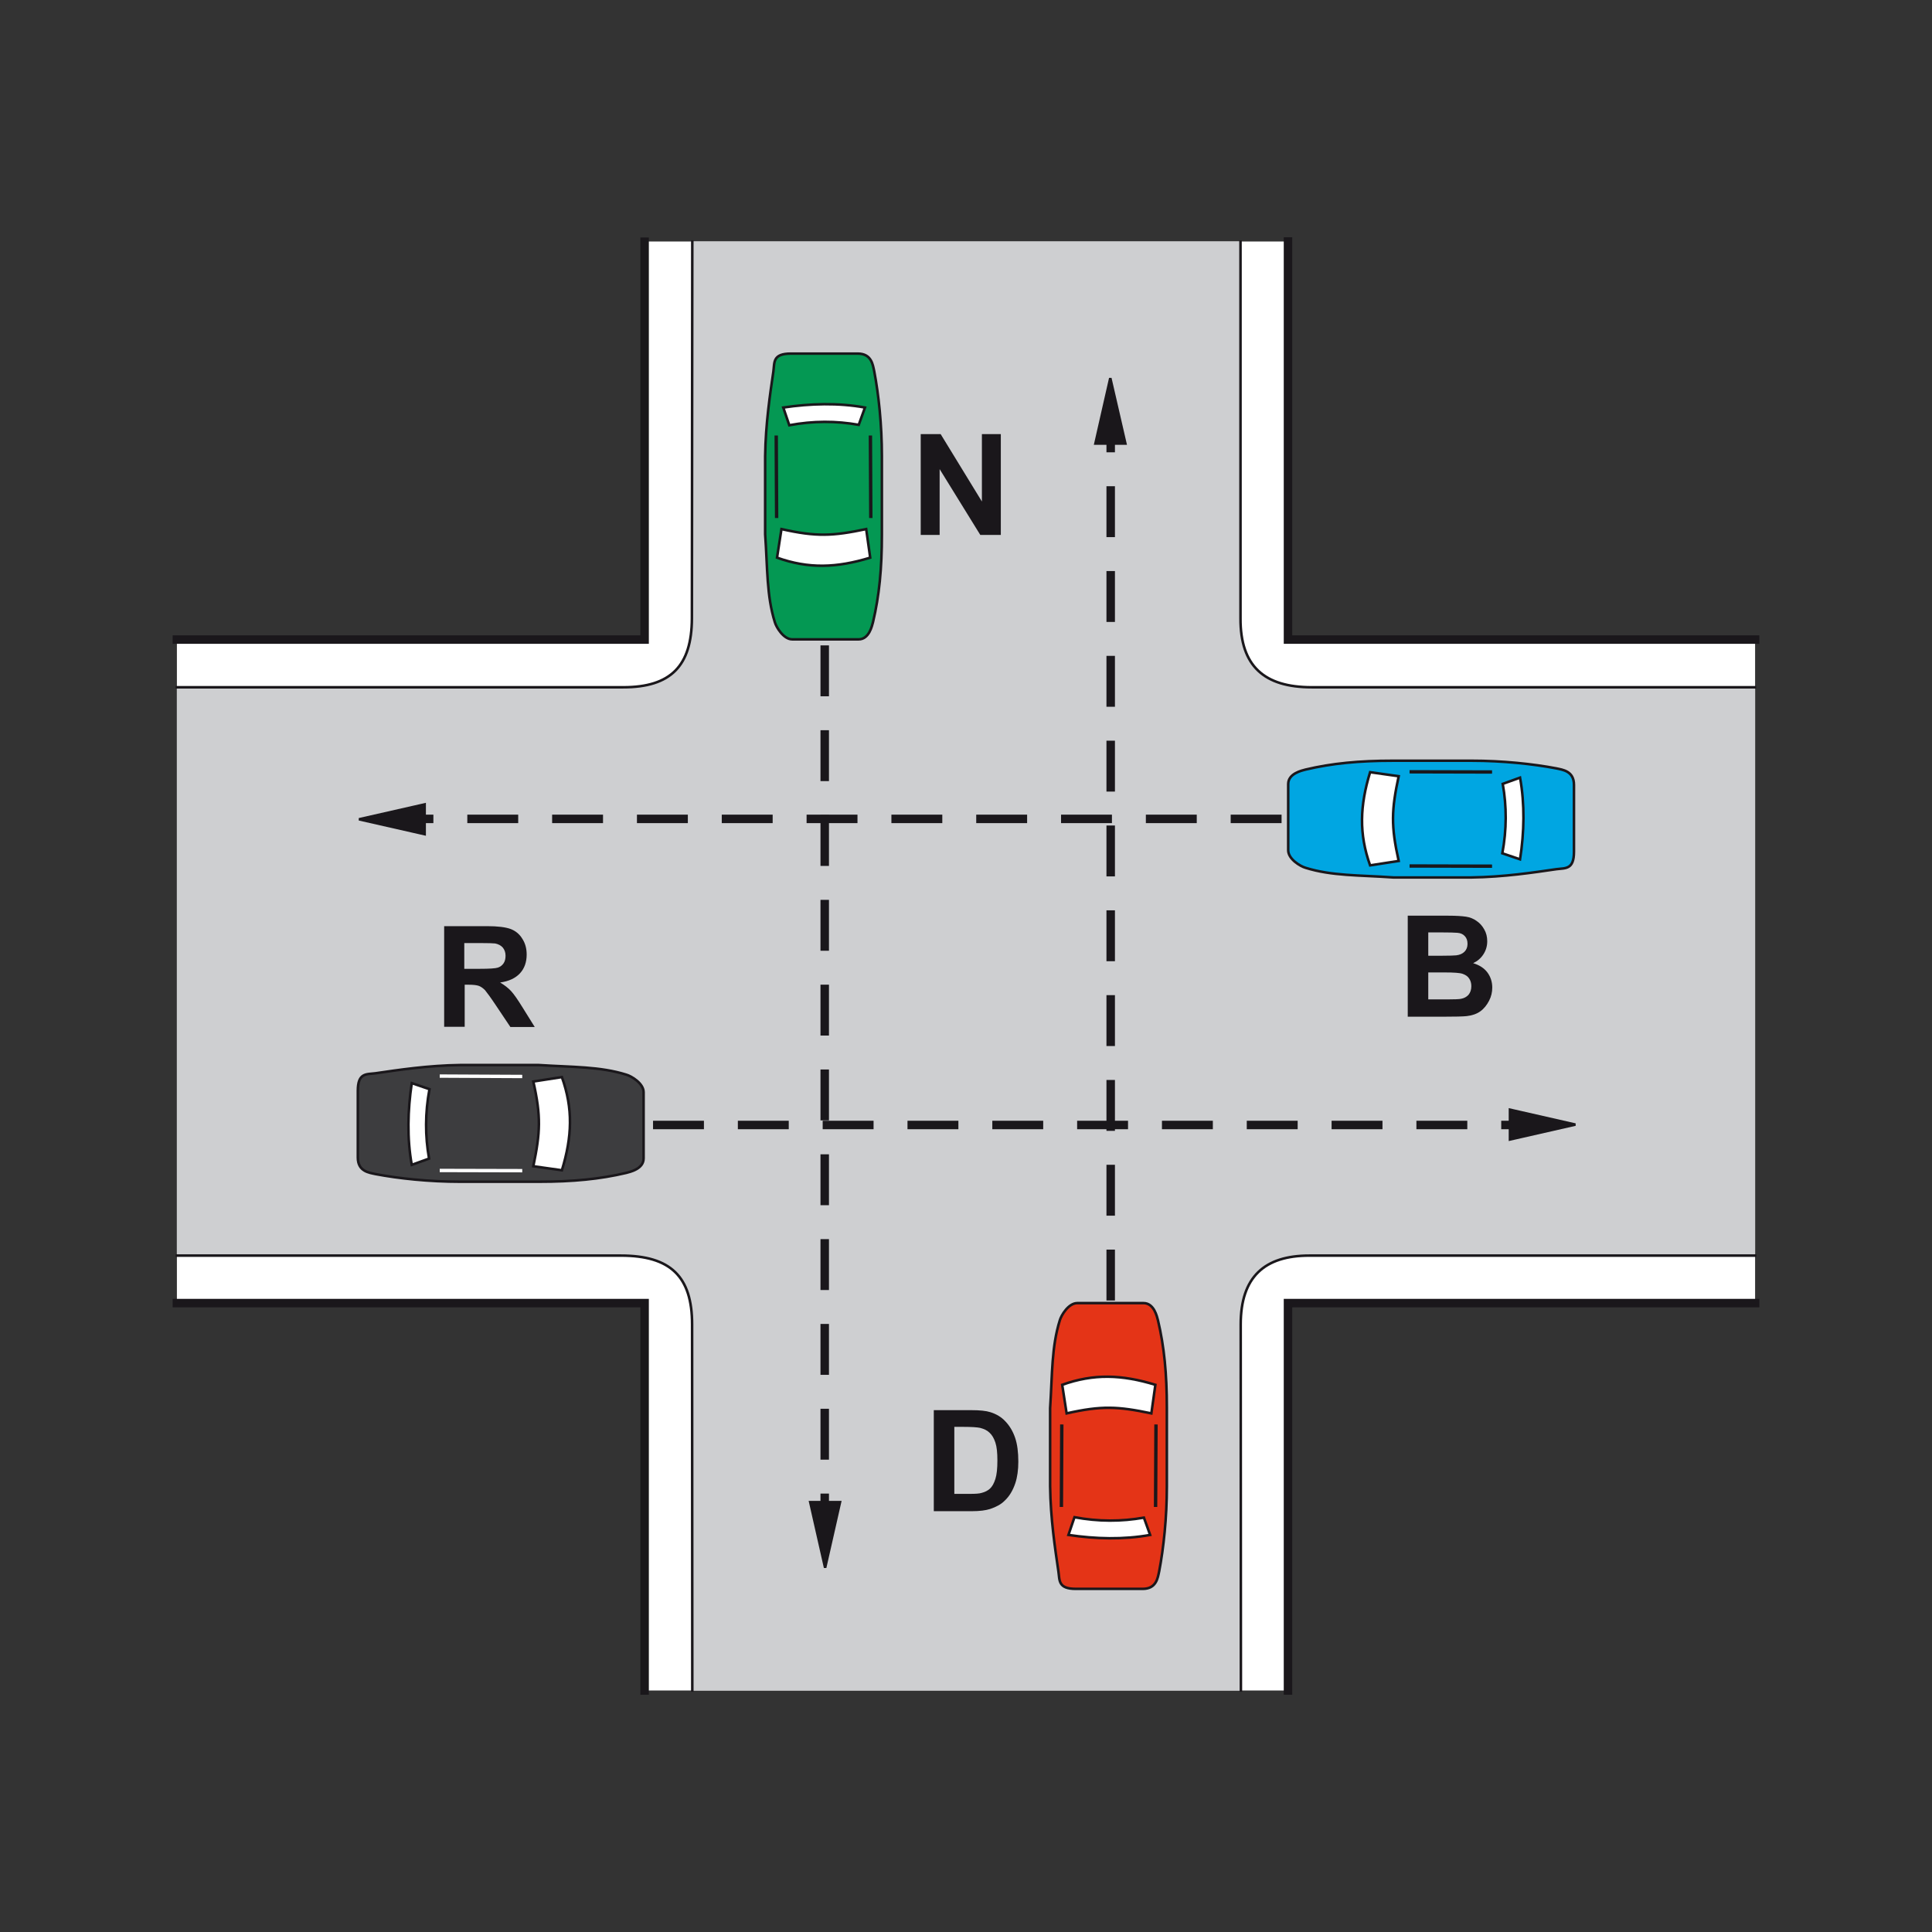 <?xml version="1.0" encoding="utf-8"?>
<!-- Generator: Adobe Illustrator 19.2.0, SVG Export Plug-In . SVG Version: 6.00 Build 0)  -->
<svg version="1.1" id="Livello_1" xmlns="http://www.w3.org/2000/svg" xmlns:xlink="http://www.w3.org/1999/xlink" x="0px" y="0px"
	 viewBox="0 0 960 960" style="enable-background:new 0 0 960 960;" xml:space="preserve">
<rect x="0" y="0" width="960" height="960" fill="#333333" stroke="none"/>
<style type="text/css">
	.st0{fill-rule:evenodd;clip-rule:evenodd;fill:#FFFFFF;}
	.st1{fill-rule:evenodd;clip-rule:evenodd;fill:#CECFD1;}
	.st2{fill:none;stroke:#1A171B;stroke-width:1.264;stroke-linecap:square;stroke-miterlimit:2.613;}
	.st3{fill:none;stroke:#1A171B;stroke-width:4.215;stroke-linecap:square;stroke-miterlimit:2.613;}
	.st4{fill-rule:evenodd;clip-rule:evenodd;fill:#00A6E2;stroke:#1A171B;stroke-width:1.264;stroke-miterlimit:2.613;}
	.st5{fill-rule:evenodd;clip-rule:evenodd;fill:#FFFFFF;stroke:#1A171B;stroke-width:1.264;stroke-miterlimit:2.613;}
	.st6{fill:none;stroke:#1A171B;stroke-width:1.686;stroke-miterlimit:2.613;}
	.st7{fill-rule:evenodd;clip-rule:evenodd;fill:#049853;stroke:#1A171B;stroke-width:1.264;stroke-miterlimit:2.613;}
	.st8{fill-rule:evenodd;clip-rule:evenodd;fill:#3D3D3F;stroke:#1A171B;stroke-width:1.264;stroke-miterlimit:2.613;}
	.st9{fill:none;stroke:#FFFFFF;stroke-width:1.686;stroke-miterlimit:2.613;}
	.st10{fill-rule:evenodd;clip-rule:evenodd;fill:#E43417;stroke:#1A171B;stroke-width:1.264;stroke-miterlimit:2.613;}
	.st11{fill-rule:evenodd;clip-rule:evenodd;fill:#1A171B;stroke:#1A171B;stroke-width:1.264;stroke-miterlimit:2.613;}
	
		.st12{fill:none;stroke:#1A171B;stroke-width:4.215;stroke-linecap:square;stroke-miterlimit:2.613;stroke-dasharray:21.073,21.073;}
	.st13{fill-rule:evenodd;clip-rule:evenodd;fill:#1A171B;}
</style>
<g>
	<g>
		<polygon class="st0" points="320.3,120 640,120 640,317.8 872.1,317.8 872.1,647.5 640,647.5 640,840 320.3,840 320.3,647.5 
			87.9,647.5 87.9,317.8 320.3,317.8 320.3,120 		"/>
		<path class="st1" d="M344,120h272.6l-0.1,187.3c-0.1,23.7,11.8,34.2,35.4,34.2h220.2v282.4H650.6c-22.3,0-34.1,10.6-34.1,34.2
			l0.1,181.9H344l-0.1-181.9c0-23.7-10.6-34.2-35.4-34.2H87.9V341.5h221.8c23.6,0,34-10.6,34.1-34.2L344,120L344,120z"/>
		<path class="st2" d="M344,840l-0.1-181.9c0-23.7-10.6-34.2-35.4-34.2H87.9"/>
		<polyline class="st3" points="320.3,840 320.3,647.5 87.9,647.5 		"/>
		<path class="st2" d="M872.1,623.9H650.6c-22.3,0-34.1,10.6-34.1,34.2l0.1,181.9"/>
		<polyline class="st3" points="872.1,647.5 640,647.5 640,840 		"/>
		<path class="st2" d="M616.4,120.1v187.2c-0.1,23.7,11.8,34.2,35.4,34.2h220.2"/>
		<polyline class="st3" points="640,120 640,317.8 872.1,317.8 		"/>
		<path class="st2" d="M87.9,341.5h221.8c23.6,0,34-10.6,34.1-34.2L344,120"/>
		<polyline class="st3" points="87.9,317.8 320.3,317.8 320.3,120.1 		"/>
		<path class="st4" d="M773.3,431.9c-11,1.6-26.1,3.9-42.2,4.1c-12.9,0-25.8,0-38.8,0c-17-1.2-30.5-0.7-43.6-4.8
			c-2.5-0.7-8.6-4.3-8.6-8.7v-32.9c0-5.3,6.8-6.7,8.6-7.2c13.1-3.1,26.6-4.4,43.4-4.4h39.2c15.3,0,30.5,1.6,42,3.8
			c3.2,0.7,8.8,1.3,8.8,8.2v33.2C782.1,432.2,777.9,431.3,773.3,431.9L773.3,431.9z"/>
		<path class="st5" d="M695,427.8l-14.2,2.2c-5.6-15.7-5.1-29.6,0-46.3l14.2,2C691.4,402.4,691.1,410.4,695,427.8L695,427.8z"/>
		<path class="st5" d="M755.3,427l-8.8-3c2.2-11.8,2.2-23.3,0.2-34.5l8.6-3.1C757.7,399.6,757.4,413.5,755.3,427L755.3,427z"/>
		<line class="st6" x1="741.4" y1="430.4" x2="700.4" y2="430.3"/>
		<line class="st6" x1="741.4" y1="383.6" x2="700.4" y2="383.5"/>
		<path class="st7" d="M384.3,184.5c-1.6,11-3.9,26.1-4.1,42.2c0,12.9,0,25.8,0,38.8c1.2,17,0.7,30.5,4.8,43.6
			c0.7,2.5,4.3,8.6,8.7,8.6h32.9c5.3,0,6.7-6.8,7.2-8.6c3.1-13.1,4.4-26.6,4.4-43.4v-39.2c0-15.3-1.6-30.5-3.8-42
			c-0.7-3.2-1.3-8.8-8.2-8.8H393C383.9,175.7,384.9,180,384.3,184.5L384.3,184.5z"/>
		<path class="st5" d="M388.3,262.9l-2.2,14.2c15.7,5.6,29.6,5.1,46.3,0l-2-14.2C413.7,266.4,405.7,266.8,388.3,262.9L388.3,262.9z"
			/>
		<path class="st5" d="M389.2,202.5l3,8.8c11.8-2.2,23.3-2.2,34.5-0.2l3.1-8.6C416.6,200.1,402.7,200.5,389.2,202.5L389.2,202.5z"/>
		<line class="st6" x1="385.7" y1="216.4" x2="385.9" y2="257.4"/>
		<line class="st6" x1="432.5" y1="216.4" x2="432.7" y2="257.4"/>
		<path class="st8" d="M186.6,533.3c11-1.6,26.1-3.9,42.2-4.1c12.9,0,25.8,0,38.8,0c17,1.1,30.5,0.7,43.6,4.8
			c2.5,0.7,8.6,4.3,8.6,8.7v32.9c0,5.3-6.8,6.7-8.6,7.2c-13.1,3.1-26.6,4.4-43.4,4.4h-39.2c-15.3,0-30.5-1.6-42-3.8
			c-3.2-0.7-8.8-1.3-8.8-8.2V542C177.8,532.9,182.1,533.9,186.6,533.3L186.6,533.3z"/>
		<path class="st5" d="M265,537.4l14.2-2.2c5.6,15.7,5.1,29.6,0,46.3l-14.2-2C268.5,562.7,268.9,554.7,265,537.4L265,537.4z"/>
		<path class="st5" d="M204.6,538.2l8.8,3c-2.2,11.8-2.2,23.3-0.2,34.5l-8.6,3.1C202.2,565.6,202.6,551.7,204.6,538.2L204.6,538.2z"
			/>
		<line class="st9" x1="218.5" y1="534.7" x2="259.5" y2="534.9"/>
		<line class="st9" x1="218.5" y1="581.6" x2="259.5" y2="581.7"/>
		<path class="st10" d="M525.9,780.7c-1.6-11-3.9-26.1-4.1-42.2c0-12.9,0-25.8,0-38.8c1.1-17,0.7-30.5,4.8-43.6
			c0.7-2.5,4.3-8.6,8.7-8.6h32.9c5.3,0,6.7,6.8,7.2,8.6c3.1,13.1,4.4,26.6,4.4,43.4v39.2c0,15.3-1.6,30.5-3.8,42
			c-0.7,3.2-1.3,8.8-8.2,8.8h-33.2C525.6,789.5,526.6,785.2,525.9,780.7L525.9,780.7z"/>
		<path class="st5" d="M530,702.3l-2.2-14.2c15.7-5.6,29.6-5.1,46.3,0l-2,14.2C555.4,698.8,547.4,698.4,530,702.3L530,702.3z"/>
		<path class="st5" d="M530.9,762.7l3-8.8c11.8,2.2,23.3,2.2,34.5,0.2l3.1,8.6C558.3,765.1,544.3,764.7,530.9,762.7L530.9,762.7z"/>
		<line class="st6" x1="527.4" y1="748.8" x2="527.6" y2="707.8"/>
		<line class="st6" x1="574.2" y1="748.8" x2="574.4" y2="707.8"/>
		<polygon class="st11" points="551.7,187.9 544.3,220.4 559.2,220.4 551.7,187.9 		"/>
		<line class="st12" x1="551.9" y1="644.1" x2="551.9" y2="222.6"/>
		<polygon class="st11" points="782.8,558.8 750.3,551.4 750.3,566.2 782.8,558.8 		"/>
		<line class="st12" x1="326.6" y1="559" x2="748.1" y2="559"/>
		<polygon class="st11" points="410,779 417.4,746.4 402.6,746.4 410,779 		"/>
		<line class="st12" x1="409.8" y1="322.8" x2="409.8" y2="744.3"/>
		<polygon class="st11" points="178.4,407.1 211,414.5 211,399.7 178.4,407.1 		"/>
		<line class="st12" x1="634.7" y1="406.9" x2="213.2" y2="406.9"/>
		<polygon class="st13" points="457.5,265.8 457.5,215.7 467.4,215.7 487.9,249.2 487.9,215.7 497.3,215.7 497.3,265.8 487.1,265.8 
			466.9,233.1 466.9,265.8 457.5,265.8 		"/>
		<path class="st13" d="M699.6,455h20c4,0,6.9,0.2,8.9,0.5c1.9,0.3,3.7,1,5.2,2.1c1.5,1,2.8,2.4,3.8,4.2c1,1.7,1.5,3.7,1.5,5.9
			c0,2.3-0.6,4.5-1.9,6.5c-1.3,2-3,3.4-5.1,4.4c3,0.9,5.4,2.4,7,4.5c1.6,2.1,2.5,4.7,2.5,7.6c0,2.3-0.5,4.5-1.6,6.6
			c-1.1,2.1-2.5,3.9-4.3,5.2c-1.8,1.3-4.1,2.1-6.8,2.4c-1.7,0.2-5.8,0.3-12.2,0.3h-17.1V455L699.6,455z M709.7,463.3v11.6h6.6
			c3.9,0,6.4-0.1,7.3-0.2c1.7-0.2,3.1-0.8,4.1-1.8c1-1,1.5-2.3,1.5-3.9c0-1.6-0.4-2.8-1.3-3.8c-0.9-1-2.1-1.6-3.8-1.7
			c-1-0.1-3.9-0.2-8.6-0.2H709.7L709.7,463.3z M709.7,483.2v13.4h9.4c3.7,0,6-0.1,6.9-0.3c1.5-0.3,2.7-0.9,3.7-2
			c0.9-1.1,1.4-2.5,1.4-4.3c0-1.5-0.4-2.8-1.1-3.8c-0.7-1.1-1.8-1.8-3.2-2.3c-1.4-0.5-4.4-0.7-9-0.7H709.7L709.7,483.2z"/>
		<path class="st13" d="M464.1,700.7h18.5c4.2,0,7.3,0.3,9.5,1c2.9,0.9,5.5,2.4,7.5,4.6c2.1,2.2,3.7,4.9,4.8,8.1
			c1.1,3.2,1.6,7.2,1.6,11.9c0,4.1-0.5,7.7-1.5,10.7c-1.2,3.6-3,6.6-5.4,8.8c-1.7,1.7-4.1,3-7.1,4c-2.2,0.7-5.2,1.1-9,1.1h-19V700.7
			L464.1,700.7z M474.2,709.1v33.2h7.5c2.8,0,4.9-0.1,6.1-0.5c1.6-0.4,3-1.1,4.1-2.1c1.1-1,2-2.6,2.7-4.8c0.7-2.2,1-5.3,1-9.2
			c0-3.9-0.3-6.8-1-8.9c-0.7-2.1-1.6-3.7-2.9-4.9c-1.2-1.2-2.8-1.9-4.7-2.4c-1.4-0.3-4.2-0.5-8.3-0.5H474.2L474.2,709.1z"/>
		<path class="st13" d="M220.7,510.3v-50.1H242c5.4,0,9.2,0.5,11.7,1.4c2.4,0.9,4.4,2.5,5.8,4.8c1.5,2.3,2.2,4.9,2.2,7.9
			c0,3.8-1.1,6.9-3.3,9.3c-2.2,2.4-5.5,4-9.9,4.6c2.2,1.3,4,2.7,5.4,4.2c1.4,1.5,3.3,4.2,5.7,8.1l6.1,9.8h-12.1l-7.3-10.9
			c-2.6-3.9-4.4-6.3-5.3-7.4c-1-1-2-1.7-3-2.1c-1.1-0.4-2.8-0.6-5.1-0.6h-2v20.9H220.7L220.7,510.3z M230.8,481.4h7.5
			c4.9,0,7.9-0.2,9.1-0.6c1.2-0.4,2.1-1.1,2.8-2.1c0.7-1,1-2.3,1-3.8c0-1.7-0.5-3-1.4-4.1c-0.9-1-2.2-1.7-3.8-2
			c-0.8-0.1-3.3-0.2-7.4-0.2h-7.9V481.4L230.8,481.4z"/>
	</g>
</g>
</svg>
